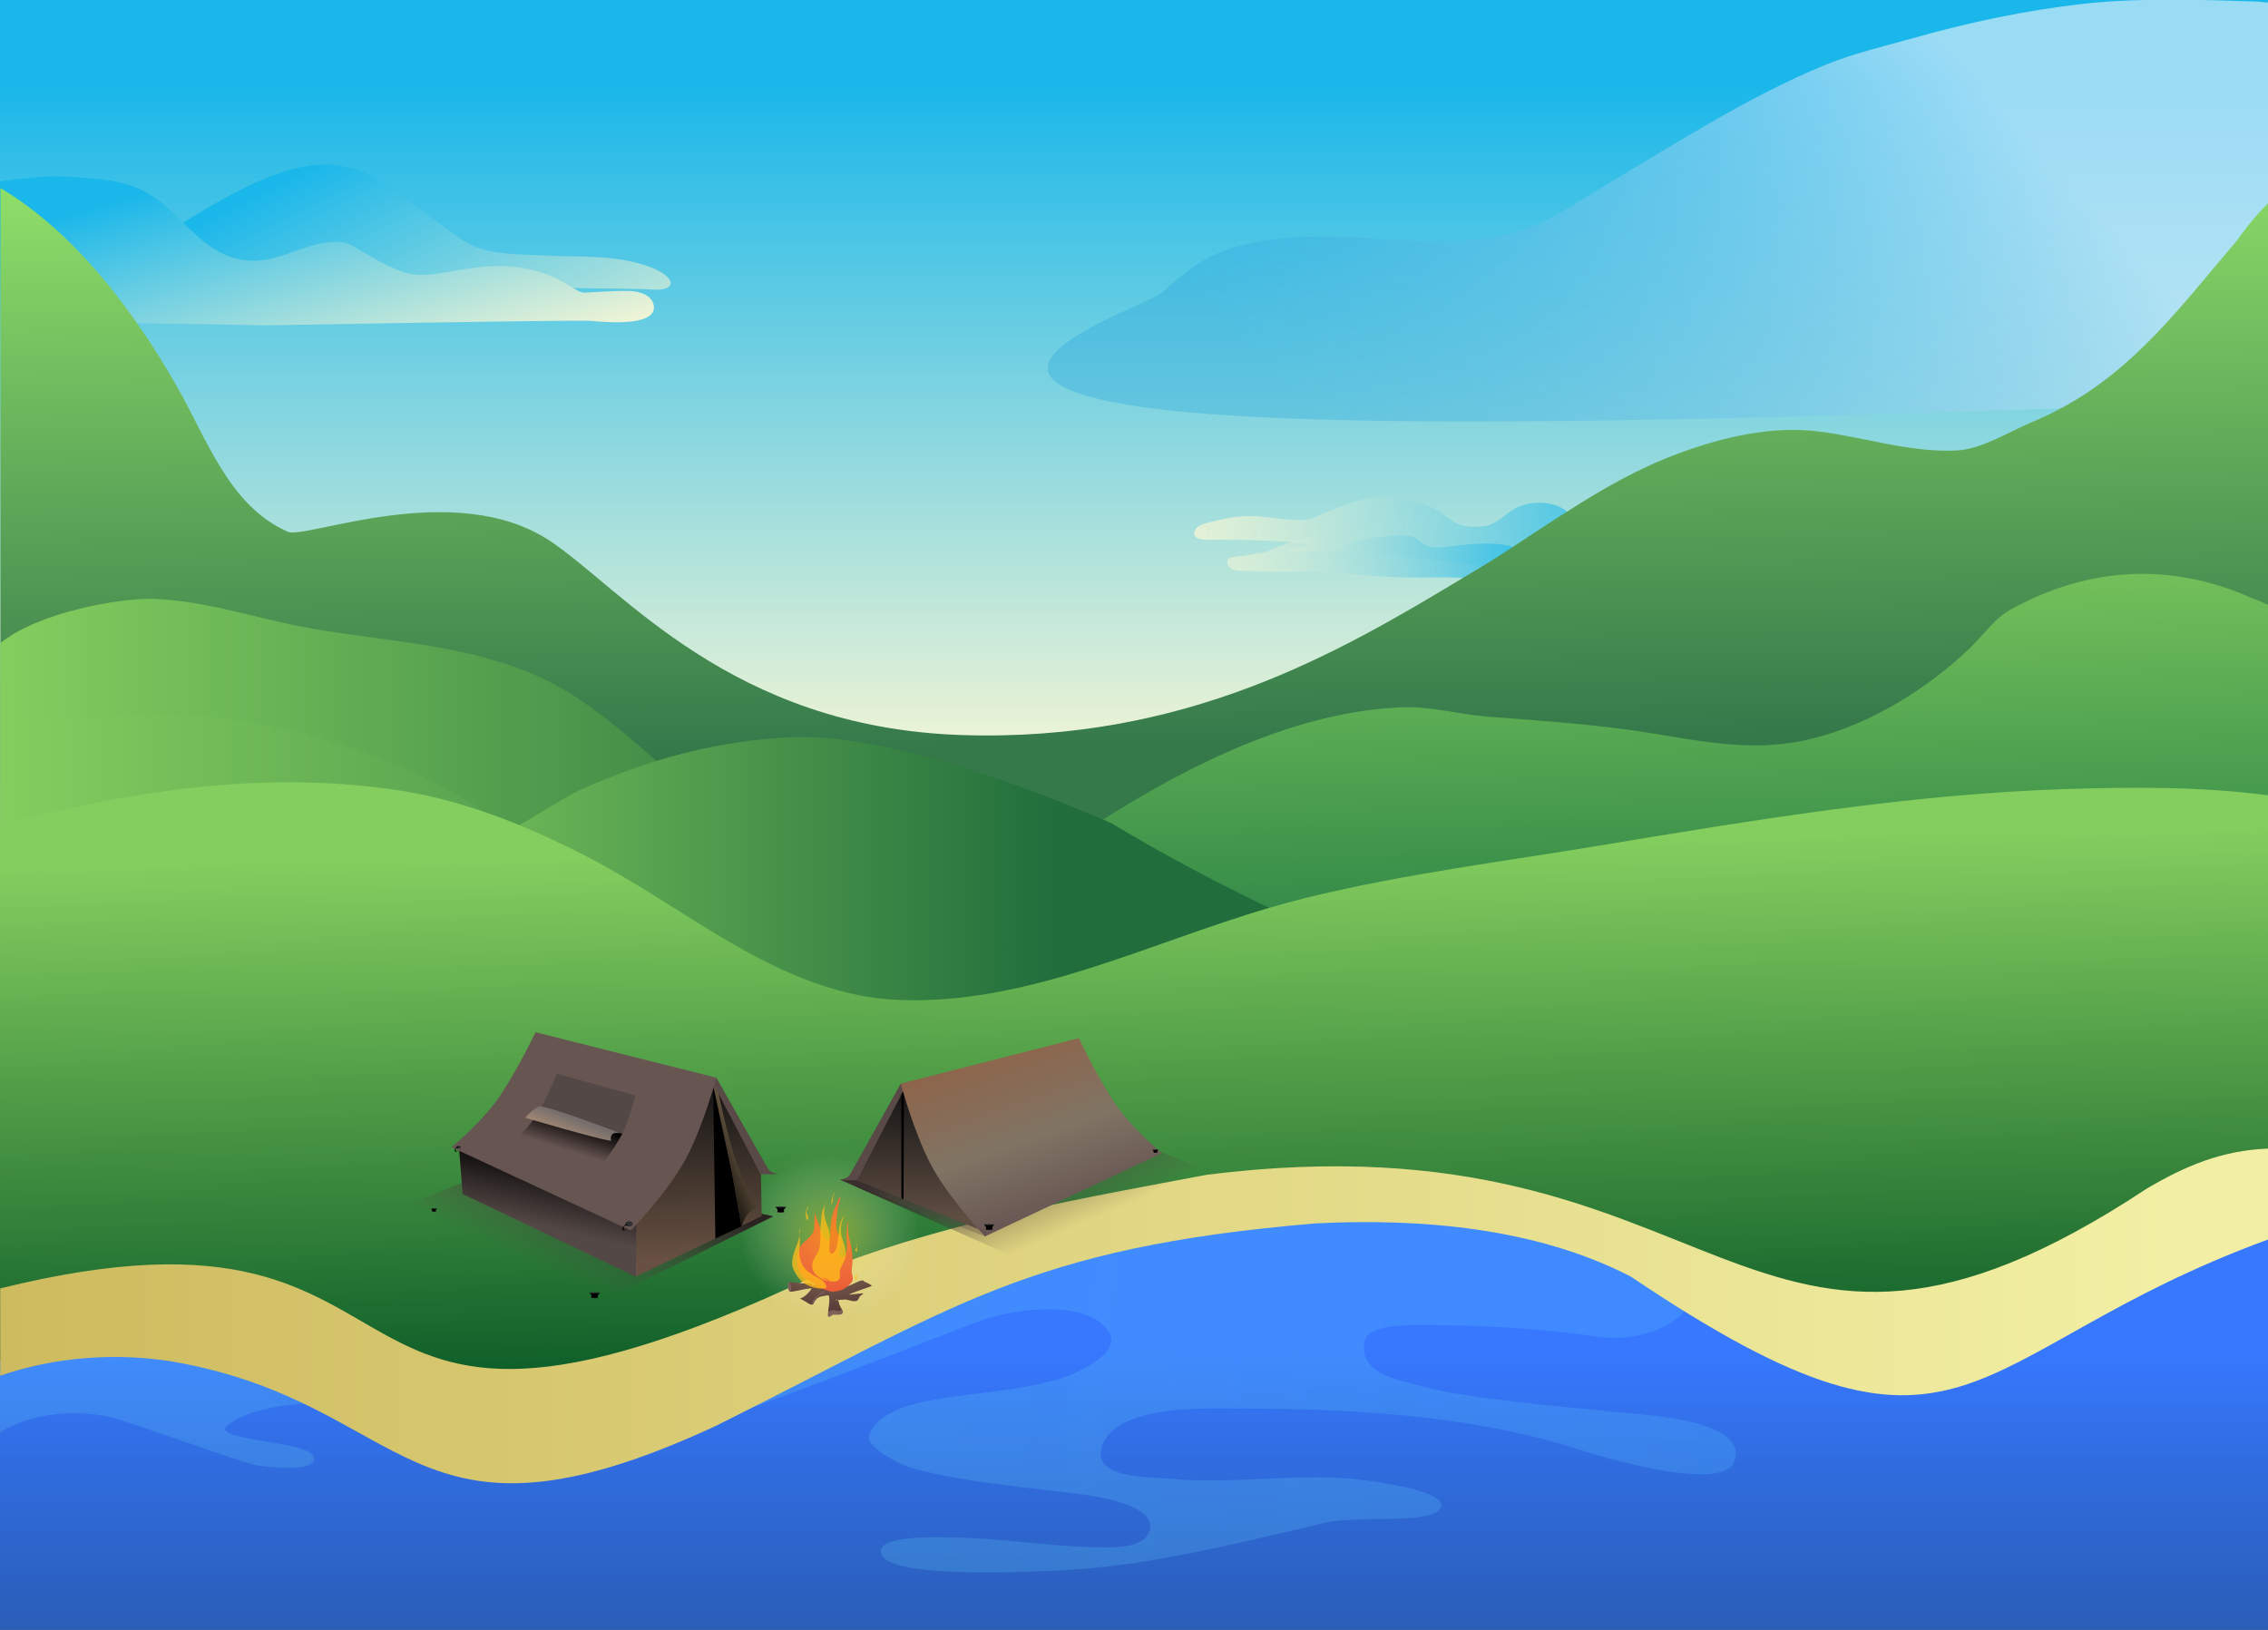 <svg width="1920" height="1380" viewBox="0 0 1920 1380" fill="none" xmlns="http://www.w3.org/2000/svg">
<rect x="0" y="0" width="1920" height="1380" fill="#333333" stroke="none"/>
<g clip-path="url(#clip0_633_1257)">
<path d="M1920 0H0V759H1920V0Z" fill="url(#paint0_linear_633_1257)"/>
<path d="M550.045 245.051C545.422 244.666 521.6 244.281 485.333 243.896C395.022 242.933 228.267 241.971 91.556 241.586C58.844 241.586 27.733 241.393 -0.178 241.393V203.086C5.867 203.471 11.911 203.663 17.956 204.048C31.467 204.818 45.156 205.396 59.022 205.588C89.956 205.781 121.067 203.086 150.222 191.151C151.111 190.766 152.711 189.804 155.022 188.456C170.489 179.216 215.289 150.149 252.978 141.871C296.178 132.439 323.022 153.614 323.022 153.614C323.022 153.614 388.622 201.739 393.6 204.626C413.333 216.561 441.778 215.213 463.645 216.368C492.8 217.908 519.467 215.598 547.378 225.031C573.333 233.693 574.933 247.361 550.045 245.051Z" fill="url(#paint1_linear_633_1257)"/>
<path d="M553.6 259.873C554.311 277.968 505.778 272 499.022 271.615C477.689 270.845 224.178 275.465 224.178 275.465C224.178 275.465 169.6 274.503 115.556 273.54C71.822 272.77 28.267 272 14.044 271.808C9.244 271.808 4.622 271.808 0 271.808V153.614C11.378 151.689 22.756 150.726 34.489 149.764C45.867 148.801 57.6 149.571 68.978 150.341C95.289 152.074 117.511 155.154 138.667 173.249C144.533 178.254 149.867 183.451 155.022 188.456C171.733 204.818 187.556 220.026 213.511 220.796C240.533 221.566 265.067 200.583 292.267 205.588C299.733 206.936 324.978 226.763 346.667 231.768C368.356 236.773 398.578 221.951 435.733 225.993C461.511 228.688 476.089 238.506 485.333 243.896C489.422 246.398 492.444 247.938 494.933 247.746C507.911 247.168 520.356 246.013 533.511 246.398C541.156 246.591 553.067 250.056 553.6 259.873Z" fill="url(#paint2_linear_633_1257)"/>
<path d="M1089.96 465.461C1091.2 468.349 1102.04 466.616 1104.53 466.616C1107.2 466.616 1109.69 466.616 1112.36 466.616C1128.89 466.616 1145.24 466.424 1161.6 468.349C1227.2 475.664 1293.33 483.749 1359.11 485.674C1375.11 486.059 1393.24 487.791 1408.89 483.941C1413.51 482.786 1419.2 480.091 1419.73 474.316C1421.51 458.916 1410.49 452.756 1397.51 451.794C1389.16 451.216 1384.36 454.489 1376.71 457.376C1366.58 461.226 1349.33 461.611 1339.38 456.799C1337.24 455.836 1333.16 454.296 1331.56 452.371C1329.6 449.869 1330.84 446.789 1330.49 443.901C1329.6 436.394 1327.29 432.352 1320.71 429.272C1308.09 423.497 1291.2 424.652 1279.82 432.159C1271.64 437.549 1265.78 444.671 1255.47 445.634C1249.6 446.211 1241.96 446.404 1236.27 444.479C1229.51 442.169 1223.82 436.394 1217.6 432.737C1207.64 426.769 1194.13 422.727 1182.93 420.994C1162.31 417.722 1142.93 425.999 1123.73 433.314C1117.51 435.817 1112.36 439.474 1105.6 440.052C1092.09 441.014 1078.58 438.127 1065.07 437.164C1053.51 436.394 1041.96 437.742 1030.76 440.629C1025.78 441.976 1014.22 443.131 1011.56 449.099C1006.93 459.109 1027.02 456.991 1031.82 456.991C1051.02 456.991 1070.58 457.376 1089.96 458.724C1097.42 459.109 1104.71 461.611 1112.18 461.611L1089.96 465.461Z" fill="url(#paint3_linear_633_1257)"/>
<path d="M1065.96 469.119C1064.18 469.696 1069.69 467.964 1071.47 467.194C1075.56 465.461 1079.82 463.729 1083.91 462.189C1094.76 457.954 1113.6 450.831 1124.8 455.451C1128.18 456.799 1128.53 461.226 1131.56 462.766C1134.4 464.306 1141.33 460.264 1144 459.301C1153.96 456.414 1165.87 454.681 1176.18 453.719C1182.4 453.141 1192.18 452.371 1198.04 455.451C1203.56 458.339 1205.69 462.574 1212.62 463.344C1220.27 464.114 1227.91 462.381 1235.38 461.611C1249.07 460.456 1266.13 458.724 1279.47 462.766C1292.09 466.424 1305.42 473.161 1315.2 482.401C1316.8 483.941 1321.96 488.176 1320.36 491.449C1319.11 494.144 1305.96 493.759 1303.82 493.759C1286.22 493.759 1268.44 492.219 1250.84 490.294C1226.67 487.599 1202.13 489.716 1177.78 488.561C1158.22 487.791 1139.02 484.904 1119.64 484.134C1100.27 483.171 1080.89 485.096 1061.51 483.556C1055.82 483.171 1049.42 483.941 1043.91 482.401C1040.18 481.439 1036.09 473.546 1041.78 472.199C1047.82 470.851 1054.22 470.659 1060.44 469.311C1060.98 469.119 1067.73 467.579 1067.73 467.579C1067.56 468.349 1066.67 468.734 1065.96 469.119Z" fill="url(#paint4_linear_633_1257)"/>
<path d="M1920 2.117V339.182C1914.84 339.952 1909.69 340.722 1904.36 341.492L1920 341.877V343.417C1901.51 343.61 1883.2 343.802 1864.71 343.417C1841.96 343.032 1799.11 344.187 1743.29 345.92C1538.84 352.08 1162.84 366.325 989.867 347.46C769.778 323.397 968.889 260.643 984 247.553C996.444 236.581 1009.24 225.031 1024 217.716C1062.4 198.466 1114.67 199.043 1155.91 201.546C1200.71 204.241 1246.93 209.053 1290.49 194.231C1314.31 186.146 1335.11 171.131 1356.8 158.234C1418.13 121.852 1477.87 82.967 1543.47 55.632C1568.71 45.237 1595.38 39.077 1621.51 31.762C1667.2 18.865 1714.67 8.855 1761.78 3.465C1764.09 3.272 1766.4 2.887 1768.71 2.695C1815.64 -1.925 1864.53 -0.193 1911.47 1.347C1914.13 1.732 1917.16 1.925 1920 2.117Z" fill="url(#paint5_linear_633_1257)"/>
<path d="M1056.71 1123.04C1061.87 1124.96 1059.2 1123.42 1064.53 1127.85L1056.71 1123.04Z" fill="url(#paint6_linear_633_1257)"/>
<path d="M1920 172.286V831.786C1913.78 832.749 1908.09 833.519 1904.71 834.289C1892.98 836.599 1881.24 838.909 1869.51 841.219C1831.47 848.341 1793.6 854.116 1754.67 856.811C1629.16 865.473 1502.76 863.933 1376.53 861.431C1300.98 859.891 1225.6 858.158 1150.4 858.158C1094.76 858.158 1039.11 858.158 983.467 858.158C936.533 858.158 889.778 857.966 842.844 857.773H842.667C804.444 857.581 766.4 857.388 728.178 857.003C728 857.003 728 857.003 727.822 857.003C702.222 856.811 676.622 856.426 651.2 856.233C593.6 855.463 536 854.501 478.222 852.961C410.311 851.421 342.4 853.346 274.667 849.881C262.933 849.303 251.2 848.533 239.467 847.571C208.356 845.068 174.578 846.993 144.178 839.679C134.933 837.369 125.867 834.096 116.8 830.439C99.2 823.316 81.6 814.461 63.467 809.264C49.422 805.221 32.711 807.339 18.489 803.104C13.511 801.564 8.889 799.446 4.8 795.981C0.533 792.324 1.244 788.281 2.133 784.239C3.022 780.582 4.089 776.924 2.133 773.459C1.6 772.689 1.067 771.919 0.356 771.342V159.196C21.689 171.901 41.422 187.879 59.556 205.781C71.111 217.138 81.778 229.266 92.089 241.778C100.444 252.173 108.444 262.953 116.089 273.733C128.356 291.25 139.556 309.153 149.689 327.055C174.578 370.367 193.956 428.694 243.733 450.254C258.845 456.799 384.711 404.632 465.244 457.762C526.756 498.379 618.311 615.995 814.044 622.348C1003.91 628.508 1133.33 552.663 1238.76 489.139C1242.13 487.214 1245.33 485.096 1248.71 483.171C1251.2 481.631 1253.69 480.091 1256.36 478.551C1264.71 473.546 1272.71 468.349 1280.89 462.959C1296.18 452.949 1311.47 442.747 1326.76 433.122C1356.44 414.064 1386.84 396.547 1421.16 383.842C1458.67 369.982 1499.91 360.357 1539.91 365.362C1578.67 370.175 1618.13 383.65 1657.42 381.34C1677.69 380.185 1701.51 365.17 1720 357.47C1728.36 354.005 1736.36 350.155 1744 346.112C1807.64 312.233 1846.4 259.103 1893.69 203.663C1897.6 198.081 1908.44 183.259 1920 172.286Z" fill="url(#paint7_linear_633_1257)"/>
<path d="M1920 512.046V841.026H1889.6C1882.84 841.026 1876.27 841.026 1869.51 841.218C1785.78 841.988 1702.04 847.763 1618.31 847.763C1564.62 847.763 1510.93 849.688 1457.42 852.191C1432.89 853.346 1421.69 852.191 1422.93 852.961L1376.53 861.238L1344.18 867.013C1318.4 876.253 1221.16 897.621 1130.31 906.861C1038.22 916.293 945.956 923.993 853.867 932.655C803.911 937.275 748.8 939.778 699.2 930.345C677.689 926.303 644.978 918.41 642.489 888.958C641.6 878.948 644.267 869.131 648.889 860.083C649.6 858.736 650.489 857.196 651.2 855.848C658.133 844.491 668.089 834.866 678.578 828.129C682.311 825.626 686.222 823.509 689.956 821.969C714.489 811.381 740.8 806.376 765.333 795.211C780.089 788.474 794.845 780.966 809.245 772.882C814.045 770.187 818.845 767.492 823.467 764.797C826.489 763.064 829.334 761.332 832.356 759.599C858.311 744.007 883.734 727.259 908.622 710.512C916.8 705.122 925.156 699.54 933.511 694.15C1009.78 645.64 1099.38 602.135 1187.02 598.863C1211.56 597.9 1235.02 604.83 1259.2 606.755C1299.2 609.835 1339.02 612.53 1378.84 617.92C1427.2 624.465 1472.53 637.17 1522.31 627.93C1574.93 618.113 1627.91 586.735 1667.73 548.621C1680.18 536.686 1688.36 523.403 1703.82 515.126C1769.42 479.514 1838.76 476.241 1905.96 506.271C1910.76 508.004 1915.38 509.929 1920 512.046Z" fill="url(#paint8_linear_633_1257)"/>
<path d="M825.6 759.407C825.067 761.332 824.356 763.064 823.289 764.604C820.622 768.647 816 771.534 809.067 772.689C803.911 773.652 797.511 773.652 789.867 772.689C725.689 764.219 662.4 764.989 597.867 763.834C585.778 763.642 573.511 763.449 561.422 763.064C541.689 762.487 522.133 761.909 502.4 761.139C487.644 760.562 473.067 759.984 458.311 759.214C422.222 757.674 386.133 755.749 350.044 754.209C326.4 753.054 302.756 752.092 279.111 751.322C216.356 749.012 153.422 749.782 90.667 751.322C64 751.899 37.156 747.087 15.111 743.814C13.689 743.622 13.511 747.087 12.267 746.894C7.467 746.509 3.378 744.969 0.178 742.274V544.578C32.889 518.014 102.4 506.079 130.489 507.041C176 508.774 219.911 524.558 264.356 532.258C329.778 543.616 399.111 545.733 460.978 575.186C493.689 590.778 526.578 618.498 555.911 644.485C563.2 651.03 570.311 657.382 577.245 663.35C591.467 675.862 609.778 696.075 627.2 702.427C652.089 711.475 687.644 702.427 712.178 696.075C778.133 679.327 831.822 732.842 825.6 759.407Z" fill="url(#paint9_linear_633_1257)"/>
<path d="M623.822 829.091C610.844 828.514 591.467 827.744 564.267 826.974C471.822 824.664 379.911 817.734 287.289 825.626C283.378 826.011 279.289 826.204 275.378 826.589C224 830.824 169.422 833.711 116.622 830.054C96.711 828.706 77.156 826.396 58.133 823.124C46.578 821.006 30.756 813.499 18.133 802.911C11.556 797.329 5.689 790.976 1.778 784.046C1.067 782.891 0.533 781.736 6.10352e-05 780.581V722.832L2.133 698L9.245 612.915C28.8 604.445 55.822 610.99 76.8 607.91C178.667 592.895 319.111 626.198 409.422 687.22C414.222 690.492 418.845 693.765 423.467 697.23C426.133 699.347 428.8 701.272 431.467 703.389C454.756 721.484 477.511 740.542 500.267 759.407C500.978 759.984 501.689 760.562 502.578 761.332C508.8 766.529 515.022 771.534 521.245 776.731C540.445 792.324 557.689 813.884 581.689 820.814C596.089 824.856 611.556 827.551 623.822 829.091Z" fill="url(#paint10_linear_633_1257)"/>
<path d="M1920 898.968H6.10352e-05V1940H1920V898.968Z" fill="url(#paint11_linear_633_1257)"/>
<path d="M623.822 829.091C659.556 831.016 648.178 832.171 623.822 829.091V829.091Z" fill="url(#paint12_linear_633_1257)"/>
<path d="M395.556 719.944C409.422 719.944 472 677.787 489.778 669.51C548.444 642.753 609.6 626.198 673.6 624.08C772.622 620.808 940.978 697.037 940.978 697.037C940.978 697.037 1126.22 811.189 1262.76 834.674C1281.78 837.946 1009.42 854.886 991.289 857.003C922.667 864.896 851.911 855.656 783.111 855.656C647.467 855.656 512.889 872.018 377.067 872.018C350.222 872.018 266.133 887.611 273.6 831.786C275.022 821.199 296 806.376 302.756 799.061C323.378 776.732 349.156 752.284 374.933 737.269C389.867 728.607 407.644 728.222 421.511 717.057L395.556 719.944Z" fill="url(#paint13_linear_633_1257)"/>
<path d="M1920 673.36V1015.81C1877.51 1036.22 1734.76 1118.99 1717.16 1120.15C1704.36 1120.92 1692.09 1121.69 1680.71 1122.65C1640.53 1125.54 1597.51 1130.93 1555.38 1139.4C1545.6 1141.32 1536 1143.44 1526.4 1145.94C1525.51 1146.14 1336 954.408 1010.84 1028.9C793.956 1078.76 515.2 1236.42 505.422 1236.61C469.689 1237.19 434.133 1237.57 398.756 1237.57H398.222C385.245 1237.57 380.267 1211.59 365.867 1212.55C365.867 1212.55 316.267 1168.85 294.933 1163.27C270.578 1156.92 162.844 1129.97 127.467 1122.84C101.333 1117.84 14.044 1155.95 10.489 1154.8C7.111 1153.64 3.556 1152.68 6.10352e-05 1151.91V698.577C0.711 698.385 1.422 698.192 2.133 698C111.822 669.702 219.022 652.57 332.089 668.355C358.578 672.012 384.178 678.557 409.422 687.22C419.556 690.685 429.689 694.535 439.645 698.577C458.133 706.277 476.445 714.747 494.4 723.987C515.022 734.574 535.111 746.702 555.378 759.214C557.333 760.562 559.467 761.717 561.422 763.064C599.644 786.934 637.689 811.766 678.4 827.936C704.356 838.331 731.556 845.453 760.533 846.608C868.978 851.228 970.845 799.061 1074.49 768.647C1084.44 765.759 1094.22 763.064 1104.18 760.562C1105.96 760.177 1107.91 759.599 1109.69 759.214C1190.04 739.772 1273.07 729.377 1354.31 715.902C1484.44 694.342 1615.11 672.59 1746.84 668.162C1801.78 666.43 1861.69 665.66 1920 673.36Z" fill="url(#paint14_linear_633_1257)"/>
<path d="M4.34071e-05 1164.81V1160.19C3.556 1158.26 6.933 1156.34 10.489 1154.61C80.711 1119.38 160.889 1111.49 236.267 1138.63C315.556 1167.31 394.311 1236.42 482.133 1228.53C550.4 1222.37 614.4 1176.36 672.889 1142.29C724.978 1111.87 779.022 1090.31 834.489 1069.33C852.089 1062.59 870.045 1049.5 888.356 1046.23C913.956 1041.61 939.911 1031.98 965.867 1030.44C996.978 1028.71 1029.33 1029.48 1060.09 1025.63C1096.18 1021.2 1138.13 1012.54 1174.58 1017.16C1200.71 1020.43 1226.84 1024.86 1253.16 1030.06C1293.87 1037.95 1334.4 1047.96 1374.4 1058.93C1385.6 1062.01 1396.8 1065.09 1407.82 1068.37C1426.49 1073.76 1434.13 1083.38 1433.78 1093.58C1433.6 1096.28 1432.89 1098.78 1431.82 1101.48C1423.64 1120.15 1390.93 1137.47 1350.58 1131.51C1300.98 1124.19 1250.31 1121.88 1200.18 1121.88C1190.4 1121.88 1157.87 1121.69 1155.2 1135.36C1149.69 1164.81 1187.2 1168.85 1205.69 1174.24C1234.84 1182.71 1314.31 1190.41 1363.2 1195.03C1379.56 1196.57 1392.36 1197.73 1398.76 1198.5C1411.56 1200.04 1479.64 1206.77 1468.27 1237.38C1458.49 1263.95 1358.04 1234.11 1338.13 1227.76C1312.53 1219.48 1286.58 1213.13 1260.44 1208.31C1185.6 1194.45 1108.44 1192.53 1032.89 1192.53C1013.16 1192.53 970.311 1192.34 947.022 1207.35C940.444 1211.59 935.467 1217.17 932.978 1224.1C923.2 1252.59 974.4 1250.47 990.222 1252.01C1044.8 1257.4 1099.73 1246.24 1154.13 1253.17C1163.2 1254.32 1229.87 1262.98 1219.2 1277.42C1209.42 1291.09 1150.4 1282.42 1120.53 1289.55C1000.71 1318.42 953.422 1326.89 893.689 1329.78C853.689 1331.7 750.4 1335.55 745.778 1314.96C742.222 1299.56 794.667 1301.67 800.711 1301.67C846.222 1301.67 890.133 1310.14 935.467 1310.14C945.778 1310.14 966.933 1310.14 972.444 1298.02C983.467 1274.15 924.8 1266.45 916.267 1265.29C867.911 1258.75 816.178 1255.67 769.245 1242.19C764.8 1240.85 747.022 1232.18 739.2 1224.1C736.711 1221.4 735.289 1218.9 735.644 1216.59C737.6 1201.38 762.489 1191.37 773.867 1188.68C813.867 1179.05 855.822 1179.25 895.111 1168.08C904.711 1165.39 950.933 1147.48 938.844 1128.04C921.067 1099.17 858.667 1108.6 833.422 1117.07C819.022 1121.88 731.556 1156.92 641.422 1190.22C641.422 1190.22 641.422 1190.22 641.245 1190.22C641.245 1190.22 641.245 1190.22 641.067 1190.22C593.067 1207.93 544.356 1225.06 505.422 1236.8C468.8 1247.97 440.711 1254.32 430.4 1252.01C418.133 1249.12 408 1243.93 398.756 1237.77C384.178 1228.14 371.733 1215.82 355.2 1205.81C332.089 1191.95 292.267 1186.18 256.711 1188.49H256.533C236.089 1189.83 217.067 1193.68 203.556 1200.04C199.289 1202.15 195.378 1204.46 192.356 1207.16C176.356 1220.83 275.378 1219.48 265.245 1237.57C260.622 1245.85 227.733 1242 220.267 1241.23C208.178 1240.08 112.711 1204.46 93.511 1199.84C64.533 1193.11 25.778 1196.19 -0.178 1212.93V1164.81H4.34071e-05Z" fill="url(#paint15_linear_633_1257)"/>
<path d="M1920 972.502V1049.5C1658.13 1145.37 1667.91 1274.53 1380.62 1080.88C1299.91 1039.11 1201.07 1031.41 1113.6 1035.83C869.333 1056.43 808 1106.87 605.867 1207.35C343.467 1329.01 349.867 1187.72 145.244 1152.68C98.844 1145.37 47.289 1148.45 0.178 1164.81V1090.89C403.911 990.982 231.645 1303.21 708.622 1071.25C809.244 1033.14 916.445 1014.47 1021.69 994.64C1465.6 939.008 1473.24 1233.72 1817.07 1006.57C1849.96 987.132 1880.89 974.042 1920 972.502Z" fill="url(#paint16_linear_633_1257)"/>
<path fill-rule="evenodd" clip-rule="evenodd" d="M928.906 997.554C925.45 997.896 927.003 998.159 924.2 997.088L928.906 997.554Z" fill="#454C36"/>
<path fill-rule="evenodd" clip-rule="evenodd" d="M676.887 1099.2C676.459 1098.95 680.641 1101.3 681.599 1101.83C683.195 1102.71 686.105 1105.29 688.174 1104.46C688.524 1104.32 689.317 1102.08 689.708 1101.61C692.639 1098.09 693.609 1097.93 697.817 1097.23C698.145 1097.17 701.043 1096.51 701.324 1096.79C702.887 1098.35 701.689 1105.99 701.324 1108.18C701.146 1109.25 701.104 1110.63 701.104 1111.69C701.104 1112.21 700.885 1113.74 700.885 1113.22C700.885 1107.32 710.738 1111.77 713.158 1110.16C713.554 1109.89 711.274 1106.15 711.186 1105.99C710.336 1104.43 710.166 1101.95 709.432 1100.73C708.961 1099.95 706.969 1100.63 707.021 1100.73C707.137 1100.96 714.584 1100.29 715.35 1100.29C718.046 1100.29 722.981 1102.77 725.65 1101.17C726.836 1100.46 727.288 1098.22 728.28 1097.23C728.63 1096.88 730.909 1095.54 730.909 1095.03C730.909 1094.85 722.086 1095.86 721.486 1095.91C720.758 1095.97 718.889 1096.52 719.294 1095.91C719.945 1094.93 737.881 1089.02 737.923 1088.9C738.26 1087.89 733.057 1085.67 732.225 1085.39C731.475 1085.14 731.042 1084.08 730.252 1084.08C726.121 1084.08 719.75 1089.8 714.254 1089.12C707.319 1088.25 700.45 1087.2 693.214 1087.58C691.92 1087.65 689.482 1088.54 688.174 1088.02C686.905 1087.51 687.06 1086.62 685.325 1086.49C683.058 1086.31 680.532 1086.93 678.311 1086.49C677.135 1086.25 668.108 1085.04 667.353 1086.05C667.288 1086.14 668.104 1093.22 668.669 1093.5C670.375 1094.35 681.628 1091.09 684.448 1091.09C685.251 1091.09 686.859 1090.29 686.859 1091.09C686.859 1092.62 679.037 1100.45 676.887 1099.2Z" fill="#543631"/>
<path fill-rule="evenodd" clip-rule="evenodd" d="M694.354 1090.88C694.667 1091.72 691.252 1089.1 690.654 1088.5C688.175 1086.02 685.414 1084.99 682.433 1083.23C673.949 1078.24 672.602 1063.67 677.337 1055.78C680.449 1050.59 687.394 1047.4 689.01 1041.47C689.531 1039.56 689.421 1026.96 689.996 1026.68C690.132 1026.61 690.323 1028.47 690.326 1028.48C690.521 1029.85 691.066 1031.14 691.64 1032.43C692.81 1035.06 698.051 1051.59 700.848 1050.19C703.821 1048.7 702.796 1043.62 702.985 1040.98C703.522 1033.47 704.572 1025.99 708.411 1019.28C708.915 1018.4 709.99 1013.98 710.877 1013.69C711.705 1013.41 711.22 1015.44 711.206 1015.5C710.103 1019.54 708.925 1023.8 708.576 1027.99C708.186 1032.67 707.217 1039.57 709.233 1043.94C711.042 1047.86 712.356 1049.68 712.356 1054.3C712.356 1056.79 708.541 1061.87 711.534 1063.67C718.871 1068.07 716.467 1047.8 716.467 1046.41C716.467 1044.66 716.73 1042.88 716.96 1041.15C717.07 1040.32 717.074 1033.86 717.618 1034.4C718.163 1034.95 717.802 1043.52 718.276 1045.42C720.832 1055.65 722.806 1064.27 721.071 1074.69C720.298 1079.32 723.978 1082.26 720.249 1086.52C715.946 1091.44 709.633 1094.19 702.821 1093.43C701.798 1093.32 694.077 1090.14 694.354 1090.88Z" fill="#E94420"/>
<path fill-rule="evenodd" clip-rule="evenodd" d="M628 1045.6C628 1006.06 661.392 974 702.582 974C743.774 974 777.165 1006.06 777.165 1045.6C777.165 1085.14 743.774 1117.2 702.582 1117.2C661.392 1117.2 628 1085.14 628 1045.6Z" fill="url(#paint17_radial_633_1257)"/>
<path fill-rule="evenodd" clip-rule="evenodd" d="M701.11 1083.36C701.11 1086.32 694.486 1082.04 693.933 1081.69C689.73 1079.06 687.248 1075.82 687.59 1070.67C687.916 1065.79 692.185 1062.33 693.432 1057.66C695.378 1050.36 693.893 1042.75 694.935 1035.46C695.55 1031.15 695.226 1027.85 696.771 1023.61C697.364 1021.98 698.317 1020.37 699.275 1018.93C699.47 1018.64 699.608 1017.93 699.608 1017.93C699.608 1017.93 698.958 1018.77 698.773 1019.27C697.755 1021.98 697.579 1024.88 697.773 1027.78C698.193 1034.1 702.446 1040.56 702.446 1046.14C702.446 1048.47 701.137 1060.94 703.447 1061.33C709.893 1062.4 709.711 1042.58 710.625 1038.63C711.155 1036.33 711.849 1034.04 712.961 1031.95C713.336 1031.25 713.887 1030.63 714.297 1029.95C714.44 1029.71 714.797 1029 714.797 1029.28C714.797 1030.47 713.323 1032.46 712.961 1033.62C712.134 1036.27 711.793 1039.21 711.793 1041.97C711.793 1047.21 714.611 1051.89 715.632 1056.99C717.405 1065.85 713.719 1068.26 711.125 1075.18C710.271 1077.46 711.688 1080.27 710.791 1082.36C708.484 1087.74 698.752 1084.17 696.103 1081.52" fill="#FDBD19" fill-opacity="0.768"/>
<path fill-rule="evenodd" clip-rule="evenodd" d="M644.464 1095.05L644.119 1094.79L644.033 1094.45L644.205 1094.36H644.55" fill="#FDBD19" fill-opacity="0.768"/>
<path fill-rule="evenodd" clip-rule="evenodd" d="M699.072 1090.67C699.436 1090.78 695.929 1090.93 695.132 1090.93C692.674 1090.93 689.824 1090.51 687.506 1089.74C679.587 1087.1 675.307 1082.45 671.831 1075C668.319 1067.47 673.199 1058.17 675.644 1051.11C676.457 1048.76 676.683 1046.48 677.085 1044.07C677.23 1043.2 677.382 1042.33 677.508 1041.45C677.533 1041.27 677.418 1040.32 677.339 1040.51C676.134 1043.53 677.254 1049.2 677.254 1052.46C677.254 1055.2 676.434 1058.04 676.661 1060.77C677.794 1074.36 684.044 1077.23 694.708 1083.05C696.494 1084.02 698.305 1086.18 699.199 1087.96C699.761 1089.09 699.069 1090.67 699.072 1090.67Z" fill="#FDBD19" fill-opacity="0.768"/>
<path fill-rule="evenodd" clip-rule="evenodd" d="M703.968 1019.5C703.192 1020.76 703.907 1017.62 704.023 1017.04C704.401 1015.15 704.71 1011.97 706.106 1010.57C706.417 1010.26 707.093 1009.69 707.093 1009.69C707.093 1009.69 705.383 1012.04 705.229 1013.42C704.87 1016.65 705.703 1016.7 703.968 1019.5Z" fill="#FDBD19" fill-opacity="0.768"/>
<path fill-rule="evenodd" clip-rule="evenodd" d="M682.812 1033.1C682.687 1033.17 682.71 1031.76 682.647 1031.51C681.861 1028.36 681.864 1026.17 683.195 1023.07C683.427 1022.53 683.809 1021.01 684.072 1021.53C684.396 1022.18 682.961 1024.74 682.867 1025.59C682.498 1028.91 686.278 1031.2 682.812 1033.1Z" fill="#FDBD19" fill-opacity="0.768"/>
<path fill-rule="evenodd" clip-rule="evenodd" d="M724.249 1058.86C723.626 1058.05 724.792 1057.15 725.071 1056.17C725.32 1055.3 725.509 1054.48 725.509 1053.54C725.509 1052.97 725.256 1052.58 725.071 1053.32C725.055 1053.38 726.954 1062.35 724.249 1058.86Z" fill="#FDBD19" fill-opacity="0.768"/>
<path fill-rule="evenodd" clip-rule="evenodd" d="M723.754 1082.37C723.349 1081.94 725.054 1079.57 725.289 1078.86C725.331 1078.74 725.41 1076.66 725.289 1076.78C724.713 1077.36 727.068 1085.92 723.754 1082.37Z" fill="#FDBD19" fill-opacity="0.768"/>
<path fill-rule="evenodd" clip-rule="evenodd" d="M700.924 1112.46C700.968 1111.83 700.984 1111.17 701.222 1110.77C701.639 1110.08 703.076 1109.96 703.764 1109.61C706.416 1108.29 707.958 1110.59 710.301 1110.12C711.153 1109.95 711.574 1108.83 712.625 1109.25C713.065 1109.43 713.396 1109.69 713.497 1110.19C714.365 1114.54 707.159 1112.81 705.363 1113.17C704.132 1113.42 703.285 1114.76 701.949 1114.99C700.468 1115.23 700.891 1112.92 700.924 1112.46Z" fill="#80605B"/>
<path fill-rule="evenodd" clip-rule="evenodd" d="M667.06 1086.42C666.992 1086.64 667.076 1086.58 666.975 1087.28C666.83 1088.3 667.123 1093.79 668.918 1093.49C670.381 1093.25 669.373 1087.41 668.673 1086.48C667.724 1085.22 667.148 1086.13 667.06 1086.42Z" fill="#80605B"/>
<path fill-rule="evenodd" clip-rule="evenodd" d="M687.58 1103.96C686.123 1101.45 696.819 1092.35 698.531 1092.92C698.975 1093.06 696.617 1094.7 696.475 1094.79C695.065 1095.67 693.635 1096.56 692.363 1097.65C690.825 1098.97 688.399 1105.36 687.58 1103.96Z" fill="#80605B"/>
<path fill-rule="evenodd" clip-rule="evenodd" d="M926.121 952.16L711.286 998.82L873.749 1071.09L1011.41 987.101L926.121 952.16Z" fill="url(#paint18_linear_633_1257)"/>
<path fill-rule="evenodd" clip-rule="evenodd" d="M765.877 918.913L725.423 999.323L833.14 1042.62L765.877 918.913Z" fill="url(#paint19_linear_633_1257)"/>
<path fill-rule="evenodd" clip-rule="evenodd" d="M765.266 922.112H763.039L763.095 1015.06L764.903 1015.7L765.266 922.112Z" fill="black"/>
<path fill-rule="evenodd" clip-rule="evenodd" d="M711 999.185L725.449 999.303L765.239 922.526L762.57 917.471C762.57 917.471 720.847 992.467 719.115 995.145C717.384 997.822 711 999.185 711 999.185Z" fill="#594947"/>
<path fill-rule="evenodd" clip-rule="evenodd" d="M913.379 879L762.564 917.474C762.564 917.474 772.977 957.127 787.811 985.715C802.189 1013.43 833.871 1046.83 833.871 1046.83L983.505 976.313C983.505 976.313 956.813 954.635 941.344 930.294C925.876 905.953 913.379 879 913.379 879Z" fill="url(#paint20_linear_633_1257)"/>
<path fill-rule="evenodd" clip-rule="evenodd" d="M840.594 1040.95C840.594 1040.62 839.211 1040.36 837.503 1040.36C835.796 1040.36 834.411 1040.62 834.411 1040.95C834.411 1041.27 835.796 1041.53 837.503 1041.53C839.211 1041.53 840.594 1041.27 840.594 1040.95Z" fill="#2B2322"/>
<path fill-rule="evenodd" clip-rule="evenodd" d="M841.862 1036.86L832.879 1036.83C832.879 1036.83 834.279 1037.99 834.677 1038.98C835.075 1039.97 834.516 1040.89 834.516 1040.89C834.516 1040.89 835.799 1041.01 837.234 1041C838.668 1040.99 840.253 1040.84 840.253 1040.84C840.253 1040.84 839.746 1039.93 840.173 1038.91C840.601 1037.9 841.862 1036.86 841.862 1036.86Z" fill="black"/>
<path fill-rule="evenodd" clip-rule="evenodd" d="M841.917 1036.83C841.917 1036.57 839.893 1036.36 837.395 1036.36C834.897 1036.36 832.872 1036.57 832.872 1036.83C832.872 1037.09 834.897 1037.3 837.394 1037.3C839.892 1037.3 841.917 1037.09 841.917 1036.83Z" fill="#303030"/>
<path fill-rule="evenodd" clip-rule="evenodd" d="M834.877 1042.68L725.436 998.749L711.288 999.172L834.462 1047.12L834.877 1042.68Z" fill="#594947" fill-opacity="0.321"/>
<path fill-rule="evenodd" clip-rule="evenodd" d="M980.051 975.779C980.051 975.591 979.246 975.439 978.254 975.439C977.261 975.439 976.457 975.591 976.457 975.779C976.457 975.966 977.261 976.118 978.254 976.118C979.246 976.118 980.051 975.966 980.051 975.779Z" fill="#2B2322"/>
<path fill-rule="evenodd" clip-rule="evenodd" d="M980.788 973.403L975.567 973.386C975.567 973.386 976.38 974.059 976.612 974.636C976.843 975.212 976.519 975.744 976.519 975.744C976.519 975.744 977.264 975.819 978.098 975.812C978.931 975.805 979.853 975.717 979.853 975.717C979.853 975.717 979.558 975.188 979.807 974.597C980.055 974.007 980.788 973.403 980.788 973.403Z" fill="black"/>
<path fill-rule="evenodd" clip-rule="evenodd" d="M980.82 973.388C980.82 973.236 979.643 973.113 978.191 973.113C976.74 973.111 975.563 973.232 975.563 973.383C975.562 973.534 976.739 973.657 978.191 973.658C979.643 973.659 980.819 973.538 980.82 973.388Z" fill="#303030"/>
<path fill-rule="evenodd" clip-rule="evenodd" d="M436.591 983.155L654.696 1029.81L499.136 1107.11L350 1018.1L436.591 983.155Z" fill="url(#paint21_linear_633_1257)"/>
<path fill-rule="evenodd" clip-rule="evenodd" d="M603.087 913.913L644.158 994.323L644.8 1029.72L538.197 1080.88L532.031 1038.7L603.087 913.913Z" fill="url(#paint22_linear_633_1257)"/>
<path fill-rule="evenodd" clip-rule="evenodd" d="M603.709 917.112H605.969L627.818 1038.24L605.599 1048.73L603.709 917.112Z" fill="black"/>
<path fill-rule="evenodd" clip-rule="evenodd" d="M606.657 917.574L603.126 916.36L620.193 995.97L627.817 1038.24C627.817 1038.24 630.371 1030.57 633.882 1026.86C637.392 1023.16 641.858 1023.42 641.858 1023.42C641.858 1023.42 633.554 1011.56 624.284 986.357C615.015 961.158 606.657 917.574 606.657 917.574Z" fill="url(#paint23_linear_633_1257)"/>
<path fill-rule="evenodd" clip-rule="evenodd" d="M658.8 994.185L644.13 994.303L603.736 917.525L606.445 912.471C606.445 912.471 648.803 987.467 650.561 990.144C652.319 992.822 658.8 994.185 658.8 994.185Z" fill="#594947"/>
<path fill-rule="evenodd" clip-rule="evenodd" d="M388.398 970.109L538.883 1026.95L538.222 1080.88L536.187 1079.91L391.681 1010.97L388.398 970.109Z" fill="url(#paint24_linear_633_1257)"/>
<path fill-rule="evenodd" clip-rule="evenodd" d="M453.34 874L606.451 912.474C606.451 912.474 595.88 952.127 580.82 980.715C566.223 1008.43 534.059 1041.83 534.059 1041.83L382.147 971.313C382.147 971.313 409.246 949.635 424.949 925.294C440.653 900.954 453.34 874 453.34 874Z" fill="#675552"/>
<path fill-rule="evenodd" clip-rule="evenodd" d="M500.183 1098.64C500.183 1098.32 501.588 1098.06 503.322 1098.06C505.055 1098.06 506.46 1098.32 506.46 1098.64C506.46 1098.96 505.055 1099.23 503.322 1099.23C501.588 1099.23 500.183 1098.96 500.183 1098.64Z" fill="#2B2322"/>
<path fill-rule="evenodd" clip-rule="evenodd" d="M498.896 1094.56L508.016 1094.53C508.016 1094.53 506.594 1095.69 506.19 1096.68C505.786 1097.67 506.354 1098.58 506.354 1098.58C506.354 1098.58 505.051 1098.71 503.594 1098.7C502.138 1098.69 500.529 1098.54 500.529 1098.54C500.529 1098.54 501.044 1097.63 500.611 1096.61C500.177 1095.6 498.896 1094.56 498.896 1094.56Z" fill="black"/>
<path fill-rule="evenodd" clip-rule="evenodd" d="M498.84 1094.53C498.84 1094.27 500.895 1094.06 503.431 1094.06C505.967 1094.06 508.023 1094.26 508.023 1094.52C508.023 1094.78 505.968 1094.99 503.432 1095C500.896 1095 498.84 1094.79 498.84 1094.53Z" fill="#303030"/>
<path fill-rule="evenodd" clip-rule="evenodd" d="M365.501 1025.64C365.501 1025.45 366.318 1025.3 367.325 1025.3C368.333 1025.3 369.149 1025.45 369.149 1025.64C369.149 1025.82 368.333 1025.98 367.325 1025.98C366.318 1025.98 365.501 1025.82 365.501 1025.64Z" fill="#2B2322"/>
<path fill-rule="evenodd" clip-rule="evenodd" d="M364.753 1023.26L370.053 1023.24C370.053 1023.24 369.227 1023.92 368.992 1024.49C368.757 1025.07 369.087 1025.6 369.087 1025.6C369.087 1025.6 368.33 1025.68 367.484 1025.67C366.637 1025.66 365.702 1025.57 365.702 1025.57C365.702 1025.57 366.001 1025.04 365.749 1024.45C365.497 1023.86 364.753 1023.26 364.753 1023.26Z" fill="black"/>
<path fill-rule="evenodd" clip-rule="evenodd" d="M364.72 1023.24C364.72 1023.09 365.915 1022.97 367.389 1022.97C368.862 1022.97 370.057 1023.09 370.057 1023.24C370.057 1023.39 368.863 1023.51 367.389 1023.51C365.915 1023.52 364.72 1023.4 364.72 1023.24Z" fill="#303030"/>
<path fill-rule="evenodd" clip-rule="evenodd" d="M657.718 1026.14C657.718 1025.82 659.123 1025.56 660.857 1025.56C662.59 1025.56 663.995 1025.82 663.995 1026.14C663.995 1026.47 662.59 1026.73 660.857 1026.73C659.123 1026.73 657.718 1026.47 657.718 1026.14Z" fill="#2B2322"/>
<path fill-rule="evenodd" clip-rule="evenodd" d="M656.431 1022.06L665.551 1022.03C665.551 1022.03 664.13 1023.19 663.726 1024.18C663.321 1025.17 663.888 1026.08 663.888 1026.08C663.888 1026.08 662.586 1026.21 661.13 1026.2C659.674 1026.19 658.064 1026.04 658.064 1026.04C658.064 1026.04 658.579 1025.13 658.145 1024.11C657.712 1023.1 656.431 1022.06 656.431 1022.06Z" fill="black"/>
<path fill-rule="evenodd" clip-rule="evenodd" d="M656.375 1022.03C656.375 1021.77 658.43 1021.56 660.966 1021.56C663.502 1021.56 665.558 1021.77 665.558 1022.03C665.558 1022.29 663.503 1022.5 660.967 1022.5C658.432 1022.5 656.375 1022.29 656.375 1022.03Z" fill="#303030"/>
<path fill-rule="evenodd" clip-rule="evenodd" d="M529.292 1036.23C529.292 1034.97 530.734 1033.96 532.514 1033.96C534.294 1033.96 535.736 1034.97 535.736 1036.23C535.736 1037.49 534.294 1038.5 532.514 1038.5C530.734 1038.5 529.292 1037.49 529.292 1036.23Z" fill="#303030"/>
<path fill-rule="evenodd" clip-rule="evenodd" d="M386.21 971.413C386.21 970.728 387.121 970.172 388.245 970.172C389.369 970.172 390.28 970.728 390.28 971.413C390.28 972.099 389.369 972.654 388.245 972.654C387.121 972.654 386.21 972.099 386.21 971.413Z" fill="#303030"/>
<path fill-rule="evenodd" clip-rule="evenodd" d="M531.136 1036.84C531.512 1036.36 529.986 1036.7 529.695 1036.84C528.533 1037.42 525.653 1040.3 527.454 1041.65C528.27 1042.26 531.269 1041.19 530.442 1040.36C530.261 1040.18 530.22 1040.85 530.015 1041C529.662 1041.27 528.911 1041.53 528.52 1041.22C527.205 1040.17 528.381 1037.87 529.802 1037.59C530.11 1037.53 530.76 1037.77 530.975 1037.7C531.194 1037.62 530.98 1037.04 531.136 1036.84Z" fill="black"/>
<path d="M527.757 1040.93L504.631 1097.37" stroke="black" stroke-width="0.001" stroke-miterlimit="10" stroke-linecap="round" stroke-linejoin="round"/>
<path fill-rule="evenodd" clip-rule="evenodd" d="M388.156 970.878C388.446 970.465 387.269 970.754 387.044 970.878C386.146 971.373 383.923 973.822 385.313 974.972C385.943 975.494 388.259 974.585 387.621 973.88C387.481 973.725 387.45 974.295 387.291 974.426C387.018 974.651 386.438 974.874 386.137 974.608C385.121 973.711 386.029 971.757 387.126 971.515C387.364 971.462 387.867 971.667 388.033 971.606C388.202 971.544 388.037 971.05 388.156 970.878Z" fill="black"/>
<path d="M385.547 974.358L368.139 1024.39" stroke="black" stroke-width="0.001" stroke-miterlimit="10" stroke-linecap="round" stroke-linejoin="round"/>
<path d="M652.637 994.549L660.709 1023.94" stroke="black" stroke-width="0.001" stroke-miterlimit="10" stroke-linecap="round" stroke-linejoin="round"/>
<path fill-rule="evenodd" clip-rule="evenodd" d="M471.524 909.175L537.958 927.457C537.958 927.457 533.371 946.3 526.837 959.885C520.504 973.053 506.547 988.925 506.547 988.925L439.137 962.407C439.137 962.407 449.742 951.755 456.556 940.189C463.37 928.623 471.524 909.175 471.524 909.175Z" fill="#544846" stroke="black" stroke-width="0.001" stroke-miterlimit="10" stroke-linecap="round" stroke-linejoin="round"/>
<path fill-rule="evenodd" clip-rule="evenodd" d="M526.837 959.885C526.837 959.885 522.241 968.256 517.169 975.516C512.096 982.776 506.547 988.925 506.547 988.925L439.137 962.407C439.137 962.407 443.408 959.242 451.368 948.397C459.312 937.575 526.837 959.885 526.837 959.885Z" fill="url(#paint25_linear_633_1257)"/>
<path fill-rule="evenodd" clip-rule="evenodd" d="M444.595 946.36C444.595 946.36 451.647 938.343 456.511 936.787C461.376 935.23 527.017 960.12 527.017 960.12C527.017 960.12 515.37 955.855 517.315 965.973C504.293 964.077 444.595 946.36 444.595 946.36Z" fill="url(#paint26_linear_633_1257)"/>
<path fill-rule="evenodd" clip-rule="evenodd" d="M569.137 950.151C568.904 950.291 568.672 950.43 568.439 950.57L569.137 950.151Z" fill="#544846"/>
<path fill-rule="evenodd" clip-rule="evenodd" d="M519.435 956.329C519.528 956.423 519.622 956.516 519.716 956.61L519.435 956.329Z" fill="#544846"/>
</g>
<defs>
<linearGradient id="paint0_linear_633_1257" x1="960" y1="72.289" x2="960" y2="677.464" gradientUnits="userSpaceOnUse">
<stop stop-color="#1AB7EA"/>
<stop offset="1" stop-color="#FFF9D4"/>
</linearGradient>
<linearGradient id="paint1_linear_633_1257" x1="375.78" y1="457.743" x2="227.386" y2="157.953" gradientUnits="userSpaceOnUse">
<stop stop-color="#FFF9D4"/>
<stop offset="1" stop-color="#1AB7EA"/>
</linearGradient>
<linearGradient id="paint2_linear_633_1257" x1="298.54" y1="355.669" x2="234.946" y2="130.545" gradientUnits="userSpaceOnUse">
<stop stop-color="#FFF9D4"/>
<stop offset="1" stop-color="#1AB7EA"/>
</linearGradient>
<linearGradient id="paint3_linear_633_1257" x1="1011.02" y1="453.323" x2="1420.04" y2="453.323" gradientUnits="userSpaceOnUse">
<stop stop-color="#FFF9D4" stop-opacity="0.68"/>
<stop offset="1" stop-color="#1AB7EA"/>
</linearGradient>
<linearGradient id="paint4_linear_633_1257" x1="1038.9" y1="473.254" x2="1320.55" y2="473.254" gradientUnits="userSpaceOnUse">
<stop stop-color="#FFF9D4" stop-opacity="0.491"/>
<stop offset="1" stop-color="#1AB7EA"/>
</linearGradient>
<linearGradient id="paint5_linear_633_1257" x1="1148.85" y1="600.287" x2="1863.21" y2="-59.446" gradientUnits="userSpaceOnUse">
<stop offset="0.146" stop-color="#1DA1DC" stop-opacity="0.3"/>
<stop offset="0.767" stop-color="#D5ECFB" stop-opacity="0.69"/>
</linearGradient>
<linearGradient id="paint6_linear_633_1257" x1="1056.71" y1="1125.48" x2="1064.57" y2="1125.48" gradientUnits="userSpaceOnUse">
<stop stop-color="#75F2F4" stop-opacity="0"/>
<stop offset="0.957" stop-color="#4373DC"/>
</linearGradient>
<linearGradient id="paint7_linear_633_1257" x1="954.874" y1="133.34" x2="965.245" y2="717.248" gradientUnits="userSpaceOnUse">
<stop stop-color="#91E069"/>
<stop offset="0.851" stop-color="#35794B"/>
</linearGradient>
<linearGradient id="paint8_linear_633_1257" x1="1274.56" y1="423.829" x2="1289.34" y2="954.552" gradientUnits="userSpaceOnUse">
<stop stop-color="#84CE5F"/>
<stop offset="0.785" stop-color="#247D44"/>
</linearGradient>
<linearGradient id="paint9_linear_633_1257" x1="1.76308e-05" y1="640.268" x2="1092.92" y2="640.268" gradientUnits="userSpaceOnUse">
<stop stop-color="#84CE5F"/>
<stop offset="0.785" stop-color="#216D3C"/>
</linearGradient>
<linearGradient id="paint10_linear_633_1257" x1="6.10352e-05" y1="718.038" x2="1210.1" y2="718.038" gradientUnits="userSpaceOnUse">
<stop stop-color="#84CE5F"/>
<stop offset="0.785" stop-color="#216D3C"/>
</linearGradient>
<linearGradient id="paint11_linear_633_1257" x1="960" y1="1939.95" x2="960" y2="898.986" gradientUnits="userSpaceOnUse">
<stop stop-color="#005CCA" stop-opacity="0"/>
<stop offset="0.767" stop-color="#3778FF"/>
</linearGradient>
<linearGradient id="paint12_linear_633_1257" x1="623.787" y1="830.017" x2="667.884" y2="830.017" gradientUnits="userSpaceOnUse">
<stop stop-color="#84CE5F"/>
<stop offset="0.785" stop-color="#216D3C"/>
</linearGradient>
<linearGradient id="paint13_linear_633_1257" x1="272.874" y1="749.22" x2="1069.08" y2="749.22" gradientUnits="userSpaceOnUse">
<stop stop-color="#84CE5F"/>
<stop offset="0.785" stop-color="#216D3C"/>
</linearGradient>
<linearGradient id="paint14_linear_633_1257" x1="957.059" y1="716.297" x2="967.033" y2="1284.33" gradientUnits="userSpaceOnUse">
<stop stop-color="#84CE5F"/>
<stop offset="0.785" stop-color="#0C5C28"/>
</linearGradient>
<linearGradient id="paint15_linear_633_1257" x1="228.192" y1="1092.77" x2="1571.28" y2="1215.55" gradientUnits="userSpaceOnUse">
<stop stop-color="#75F2F4" stop-opacity="0.162"/>
<stop offset="0.957" stop-color="#52BDFF" stop-opacity="0.249"/>
</linearGradient>
<linearGradient id="paint16_linear_633_1257" x1="1.76334e-05" y1="1114.19" x2="1920" y2="1114.19" gradientUnits="userSpaceOnUse">
<stop stop-color="#CEBB5F"/>
<stop offset="0.957" stop-color="#F2EFA4"/>
</linearGradient>
<radialGradient id="paint17_radial_633_1257" cx="0" cy="0" r="1" gradientUnits="userSpaceOnUse" gradientTransform="translate(702.583 1045.6) scale(74.582 66.972)">
<stop stop-color="#FDDF19" stop-opacity="0.446"/>
<stop offset="1" stop-color="white" stop-opacity="0.01"/>
</radialGradient>
<linearGradient id="paint18_linear_633_1257" x1="875.947" y1="1053.63" x2="835.767" y2="960.537" gradientUnits="userSpaceOnUse">
<stop stop-color="#594947" stop-opacity="0"/>
<stop offset="1" stop-color="#2B2322"/>
</linearGradient>
<linearGradient id="paint19_linear_633_1257" x1="761.203" y1="1030.53" x2="762.404" y2="928.206" gradientUnits="userSpaceOnUse">
<stop stop-color="#5F4D42"/>
<stop offset="1" stop-color="#191817"/>
</linearGradient>
<linearGradient id="paint20_linear_633_1257" x1="893.084" y1="1028.52" x2="841.854" y2="882.501" gradientUnits="userSpaceOnUse">
<stop stop-color="#675552"/>
<stop offset="0.442" stop-color="#807464"/>
<stop offset="1" stop-color="#8F6348"/>
</linearGradient>
<linearGradient id="paint21_linear_633_1257" x1="487.529" y1="1084.63" x2="527.292" y2="991.094" gradientUnits="userSpaceOnUse">
<stop stop-color="#594947" stop-opacity="0"/>
<stop offset="1" stop-color="#2B2322"/>
</linearGradient>
<linearGradient id="paint22_linear_633_1257" x1="606.743" y1="1066.01" x2="603.48" y2="925.685" gradientUnits="userSpaceOnUse">
<stop stop-color="#685142"/>
<stop offset="1" stop-color="#191817"/>
</linearGradient>
<linearGradient id="paint23_linear_633_1257" x1="639.314" y1="974.795" x2="597.084" y2="993.29" gradientUnits="userSpaceOnUse">
<stop stop-color="#7D694E"/>
<stop offset="1"/>
</linearGradient>
<linearGradient id="paint24_linear_633_1257" x1="461.942" y1="1039.53" x2="475.619" y2="980.589" gradientUnits="userSpaceOnUse">
<stop stop-color="#544846"/>
<stop offset="1"/>
</linearGradient>
<linearGradient id="paint25_linear_633_1257" x1="482.828" y1="975.191" x2="490.826" y2="949.596" gradientUnits="userSpaceOnUse">
<stop stop-color="#675552"/>
<stop offset="1"/>
</linearGradient>
<linearGradient id="paint26_linear_633_1257" x1="481.106" y1="944.921" x2="475.095" y2="960.27" gradientUnits="userSpaceOnUse">
<stop stop-color="#756E6C"/>
<stop offset="1" stop-color="#A78A74"/>
</linearGradient>
<clipPath id="clip0_633_1257">
<rect width="1920" height="1380" fill="white"/>
</clipPath>
</defs>
</svg>
